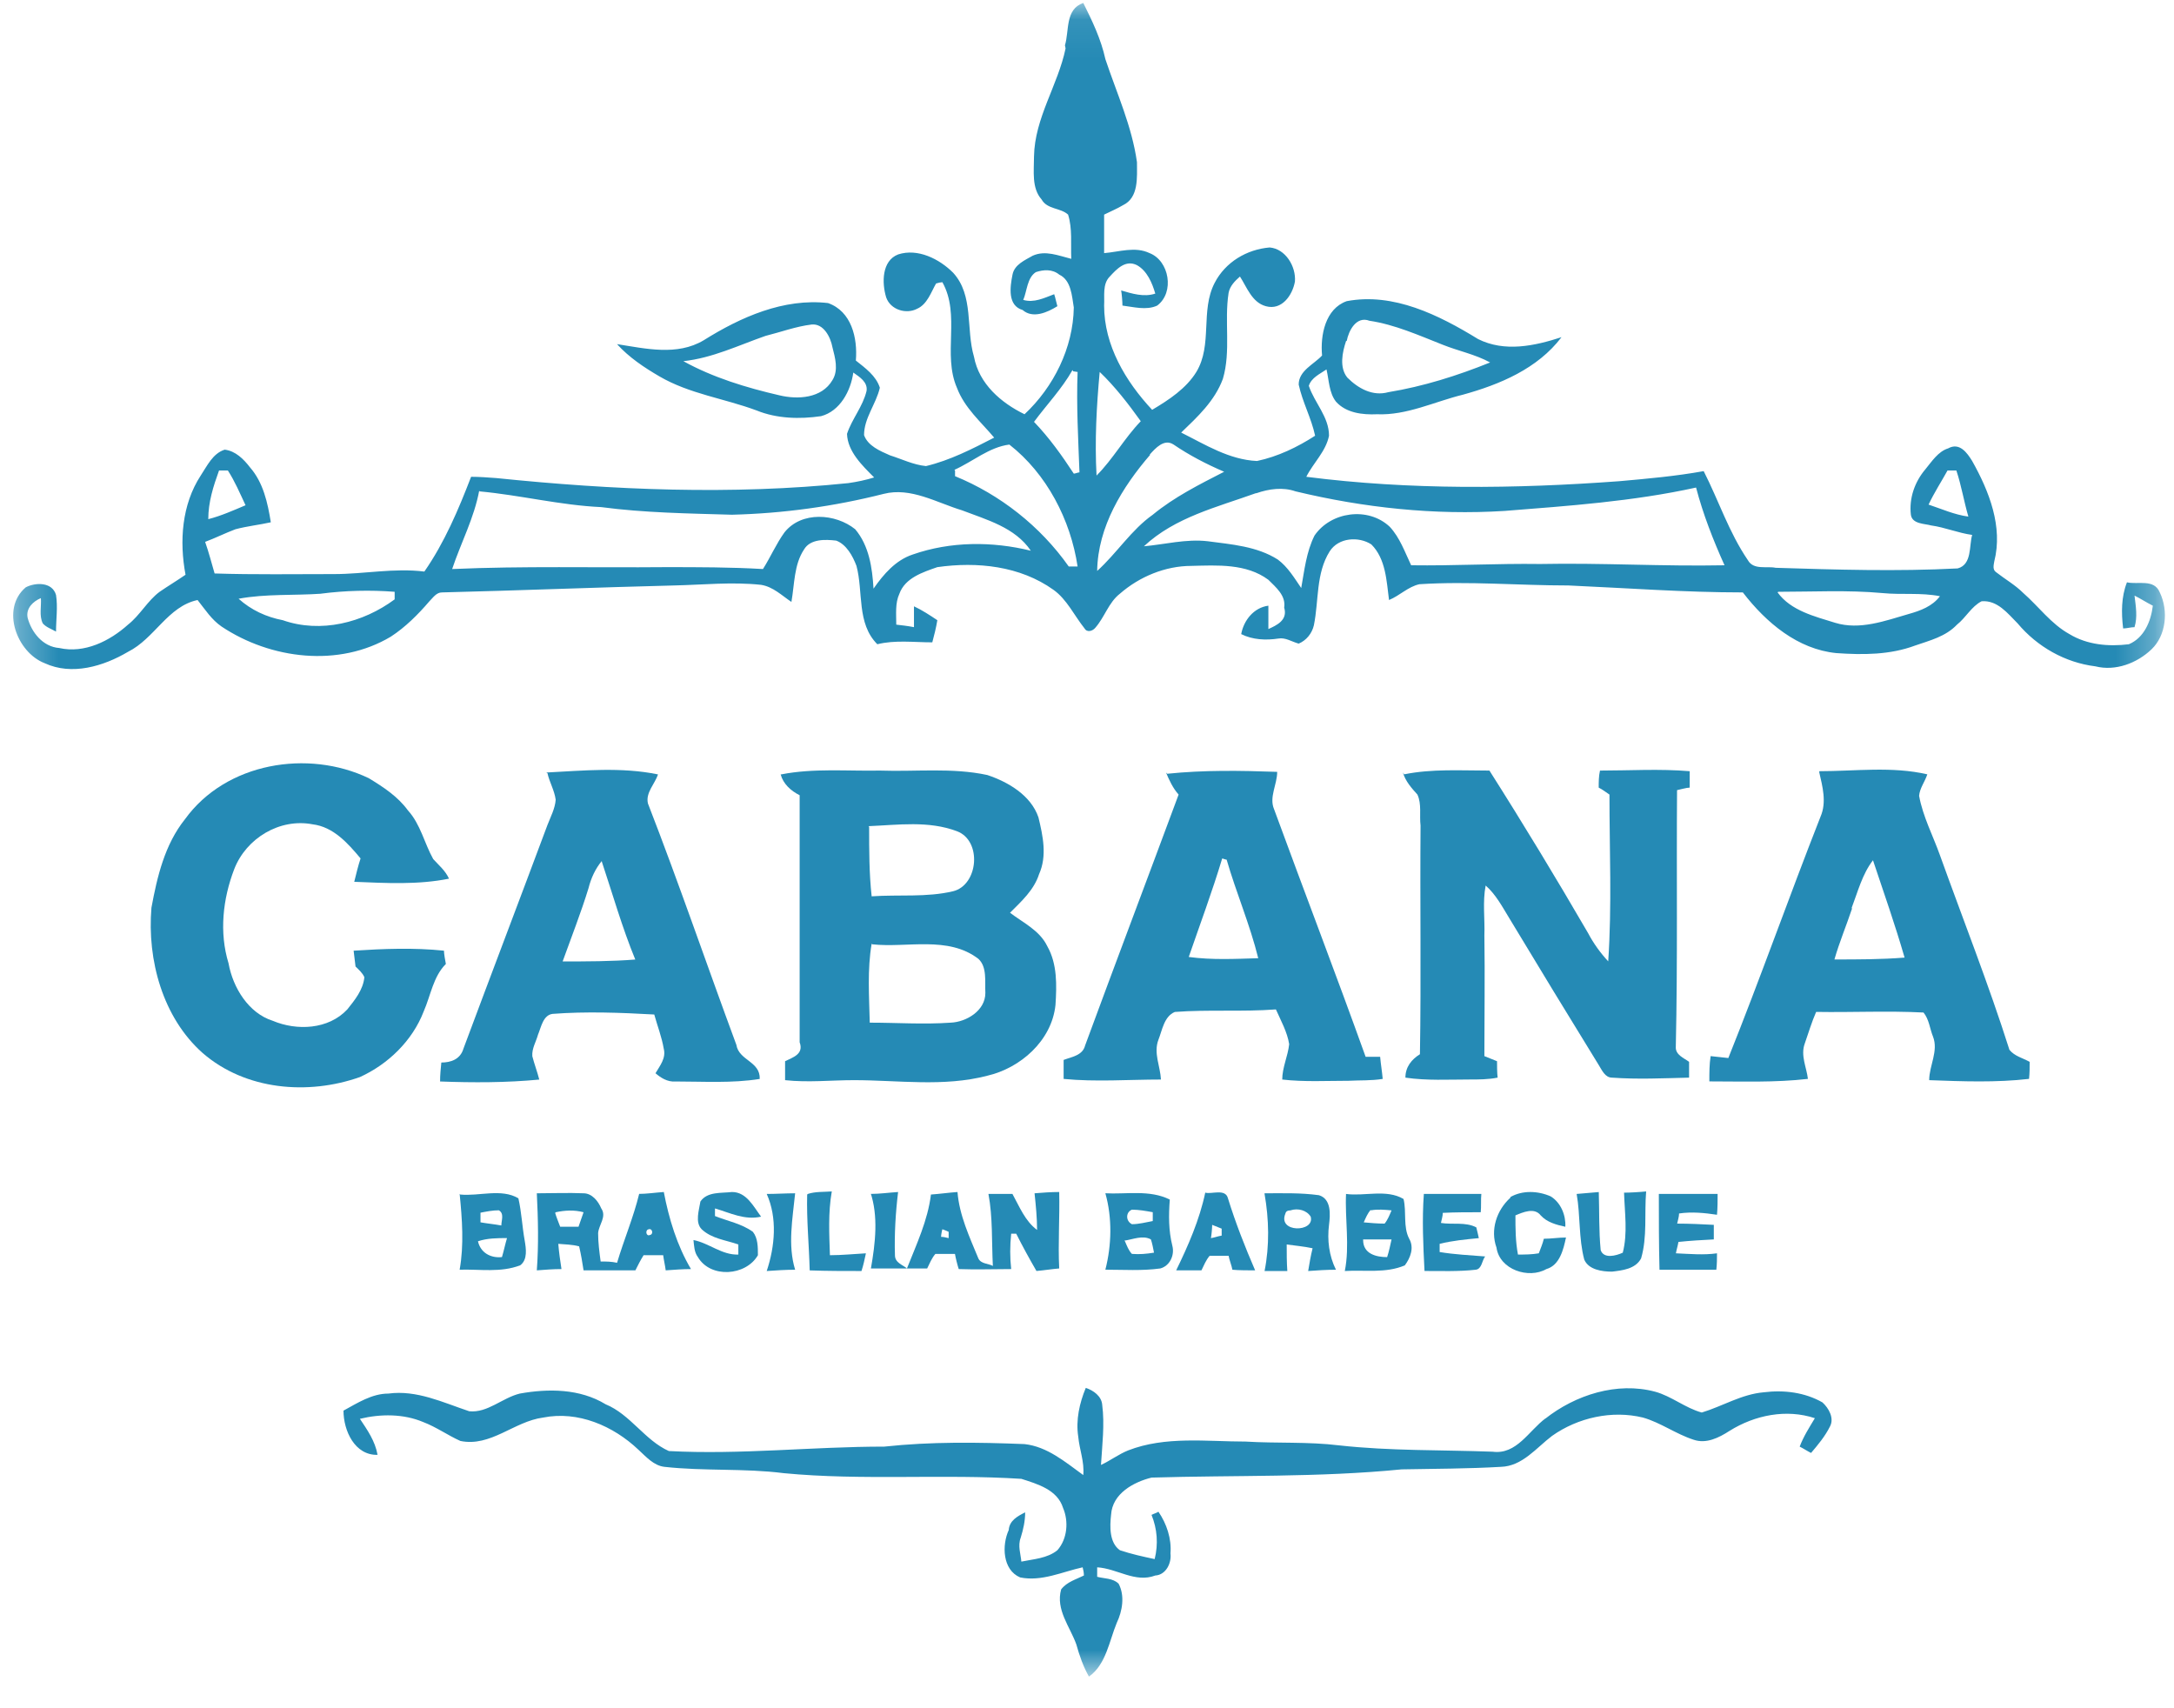 <svg width="56" height="44" viewBox="0 0 56 44" fill="none" xmlns="http://www.w3.org/2000/svg">
<mask id="mask0_1593_1880" style="mask-type:luminance" maskUnits="userSpaceOnUse" x="0" y="0" width="56" height="44">
<path d="M55.717 0.076H0.289V43.169H55.717V0.076Z" fill="white"/>
</mask>
<g mask="url(#mask0_1593_1880)">
<path d="M45.789 15.259C46.13 15.731 46.749 15.878 47.27 16.041C47.904 16.236 48.555 15.992 49.173 15.813C49.466 15.731 49.776 15.617 49.971 15.357C49.483 15.259 48.978 15.325 48.49 15.276C47.595 15.194 46.7 15.243 45.805 15.243M8.278 15.292C7.578 15.341 6.846 15.292 6.146 15.422C6.472 15.715 6.862 15.894 7.285 15.975C8.262 16.317 9.352 16.041 10.166 15.438C10.166 15.39 10.166 15.292 10.166 15.243C9.531 15.194 8.897 15.21 8.262 15.292M12.347 12.623C12.216 13.339 11.875 13.974 11.647 14.657C13.486 14.576 15.308 14.625 17.147 14.608C17.977 14.608 18.823 14.608 19.653 14.657C19.849 14.348 19.995 14.006 20.207 13.713C20.646 13.16 21.525 13.225 22.029 13.632C22.387 14.055 22.469 14.625 22.501 15.162C22.762 14.787 23.071 14.429 23.51 14.283C24.487 13.941 25.561 13.941 26.553 14.185C26.146 13.583 25.414 13.388 24.779 13.144C24.129 12.948 23.461 12.542 22.762 12.721C21.476 13.046 20.174 13.225 18.856 13.258C17.733 13.225 16.594 13.209 15.487 13.062C14.43 13.014 13.404 12.753 12.347 12.656M32.347 12.704C31.354 13.062 30.264 13.323 29.466 14.071C30.003 14.023 30.557 13.876 31.11 13.941C31.728 14.023 32.379 14.071 32.916 14.413C33.177 14.608 33.339 14.885 33.518 15.146C33.6 14.69 33.649 14.218 33.86 13.795C34.283 13.176 35.243 13.046 35.797 13.567C36.057 13.844 36.187 14.218 36.35 14.56C37.457 14.576 38.563 14.511 39.67 14.527C41.265 14.495 42.843 14.592 44.422 14.56C44.129 13.909 43.868 13.242 43.689 12.558C42.062 12.916 40.402 13.03 38.758 13.16C36.952 13.274 35.13 13.079 33.372 12.656C33.046 12.542 32.688 12.591 32.363 12.704M50.166 12.119C50.004 12.412 49.824 12.688 49.678 12.997C50.02 13.111 50.345 13.258 50.703 13.306C50.589 12.916 50.524 12.509 50.394 12.119C50.313 12.119 50.231 12.119 50.15 12.119M5.642 12.119C5.495 12.525 5.365 12.932 5.365 13.372C5.691 13.29 6.016 13.144 6.325 13.014C6.179 12.704 6.049 12.395 5.87 12.119C5.788 12.119 5.723 12.119 5.642 12.119ZM24.601 12.119C24.601 12.119 24.601 12.232 24.601 12.265C25.756 12.737 26.797 13.551 27.53 14.592C27.611 14.592 27.692 14.592 27.758 14.592C27.578 13.388 26.96 12.2 26 11.451C25.479 11.517 25.056 11.891 24.584 12.102M29.629 11.712C28.913 12.542 28.278 13.567 28.262 14.706C28.767 14.25 29.141 13.648 29.694 13.258C30.247 12.802 30.898 12.477 31.533 12.151C31.077 11.956 30.638 11.728 30.231 11.451C29.987 11.289 29.759 11.549 29.613 11.712M28.327 9.58C28.246 10.459 28.197 11.354 28.246 12.249C28.669 11.826 28.962 11.289 29.385 10.849C29.059 10.394 28.718 9.954 28.327 9.58ZM27.627 9.531C27.351 10.019 26.96 10.426 26.635 10.866C27.025 11.272 27.351 11.728 27.66 12.2C27.692 12.2 27.774 12.167 27.806 12.167C27.774 11.305 27.725 10.442 27.758 9.58C27.725 9.58 27.676 9.564 27.644 9.564M19.718 8.652C19.019 8.896 18.352 9.222 17.603 9.303C18.368 9.726 19.23 9.987 20.076 10.182C20.548 10.296 21.167 10.263 21.443 9.791C21.606 9.531 21.509 9.206 21.443 8.945C21.395 8.685 21.216 8.327 20.906 8.359C20.5 8.408 20.109 8.555 19.718 8.652ZM34.674 8.783C34.576 9.075 34.495 9.466 34.706 9.726C34.983 10.003 35.357 10.215 35.764 10.101C36.659 9.954 37.538 9.678 38.384 9.336C37.994 9.124 37.571 9.043 37.164 8.88C36.545 8.636 35.927 8.359 35.276 8.262C34.934 8.132 34.739 8.522 34.69 8.783M27.432 1.167C27.546 0.792 27.432 0.239 27.904 0.076C28.132 0.532 28.36 1.004 28.474 1.525C28.767 2.403 29.157 3.25 29.287 4.177C29.287 4.568 29.336 5.088 28.929 5.284C28.767 5.381 28.604 5.446 28.441 5.528C28.441 5.853 28.441 6.179 28.441 6.52C28.832 6.488 29.238 6.341 29.613 6.52C30.117 6.716 30.264 7.529 29.808 7.871C29.531 8.001 29.19 7.904 28.913 7.871C28.913 7.774 28.897 7.578 28.88 7.481C29.157 7.562 29.466 7.66 29.759 7.562C29.678 7.285 29.548 6.976 29.287 6.83C28.994 6.683 28.767 6.927 28.587 7.123C28.392 7.318 28.457 7.627 28.441 7.871C28.441 8.896 28.994 9.824 29.678 10.556C30.117 10.296 30.557 10.003 30.817 9.58C31.24 8.88 30.915 8.001 31.289 7.285C31.566 6.748 32.119 6.423 32.705 6.374C33.111 6.407 33.388 6.862 33.356 7.253C33.291 7.611 33.014 8.001 32.607 7.887C32.249 7.79 32.119 7.399 31.94 7.123C31.81 7.237 31.68 7.367 31.647 7.546C31.533 8.278 31.712 9.043 31.5 9.759C31.289 10.329 30.849 10.735 30.426 11.142C31.045 11.451 31.663 11.842 32.379 11.874C32.916 11.761 33.421 11.517 33.876 11.223C33.779 10.768 33.551 10.361 33.453 9.905C33.453 9.547 33.844 9.385 34.055 9.157C34.007 8.636 34.137 7.953 34.69 7.757C35.894 7.529 37.066 8.115 38.075 8.734C38.758 9.075 39.523 8.913 40.223 8.685C39.605 9.499 38.628 9.905 37.684 10.166C36.952 10.345 36.236 10.703 35.471 10.67C35.097 10.687 34.674 10.638 34.413 10.345C34.234 10.117 34.234 9.791 34.169 9.515C34.007 9.629 33.779 9.726 33.714 9.938C33.86 10.377 34.234 10.735 34.234 11.223C34.153 11.63 33.828 11.923 33.649 12.281C36.317 12.623 39.035 12.591 41.704 12.395C42.436 12.33 43.169 12.265 43.885 12.135C44.275 12.9 44.535 13.713 45.024 14.429C45.17 14.69 45.512 14.576 45.74 14.625C47.302 14.674 48.864 14.722 50.427 14.641C50.801 14.543 50.719 14.055 50.801 13.778C50.443 13.73 50.101 13.583 49.743 13.534C49.58 13.486 49.255 13.502 49.222 13.258C49.173 12.835 49.32 12.412 49.597 12.086C49.759 11.891 49.922 11.63 50.182 11.549C50.475 11.386 50.671 11.663 50.801 11.874C51.24 12.656 51.598 13.567 51.37 14.462C51.354 14.56 51.322 14.674 51.419 14.739C51.647 14.918 51.907 15.064 52.119 15.276C52.51 15.617 52.835 16.073 53.307 16.333C53.763 16.61 54.316 16.659 54.837 16.594C55.227 16.431 55.406 16.008 55.455 15.601C55.292 15.52 55.146 15.422 54.983 15.341C55.016 15.617 55.065 15.894 54.983 16.154C54.886 16.154 54.788 16.187 54.69 16.187C54.641 15.78 54.641 15.373 54.788 14.999C55.065 15.064 55.488 14.901 55.634 15.259C55.862 15.731 55.797 16.366 55.422 16.724C55.048 17.082 54.495 17.294 53.974 17.163C53.193 17.066 52.477 16.659 51.972 16.057C51.712 15.796 51.452 15.455 51.045 15.487C50.785 15.617 50.638 15.91 50.41 16.089C50.117 16.398 49.711 16.496 49.336 16.626C48.685 16.87 47.986 16.87 47.302 16.822C46.309 16.724 45.496 16.041 44.894 15.259C43.396 15.259 41.899 15.146 40.402 15.08C39.117 15.08 37.831 14.966 36.562 15.048C36.269 15.113 36.057 15.341 35.78 15.455C35.715 14.966 35.699 14.397 35.325 14.023C34.999 13.811 34.478 13.844 34.251 14.202C33.893 14.771 33.974 15.471 33.844 16.106C33.795 16.317 33.649 16.496 33.453 16.578C33.274 16.529 33.111 16.415 32.932 16.447C32.607 16.496 32.265 16.48 31.972 16.333C32.038 15.975 32.298 15.65 32.672 15.601C32.672 15.796 32.672 16.008 32.672 16.203C32.884 16.106 33.177 15.975 33.079 15.65C33.128 15.341 32.867 15.129 32.672 14.934C32.103 14.511 31.354 14.56 30.687 14.576C30.02 14.576 29.352 14.852 28.848 15.292C28.555 15.52 28.457 15.894 28.213 16.171C28.148 16.252 28.002 16.301 27.937 16.187C27.676 15.861 27.481 15.438 27.139 15.194C26.277 14.576 25.17 14.462 24.145 14.608C23.77 14.739 23.315 14.885 23.168 15.292C23.055 15.536 23.087 15.813 23.087 16.089C23.233 16.106 23.38 16.122 23.543 16.154C23.543 15.975 23.543 15.796 23.543 15.617C23.754 15.715 23.95 15.845 24.145 15.975C24.112 16.171 24.064 16.366 24.015 16.545C23.543 16.545 23.055 16.48 22.599 16.594C22.062 16.057 22.241 15.243 22.062 14.576C21.964 14.316 21.801 14.023 21.541 13.925C21.264 13.892 20.874 13.876 20.711 14.153C20.451 14.543 20.467 15.048 20.386 15.504C20.142 15.341 19.914 15.113 19.605 15.064C18.856 14.983 18.107 15.064 17.359 15.08C15.373 15.129 13.372 15.21 11.386 15.259C11.24 15.259 11.159 15.39 11.061 15.487C10.768 15.829 10.443 16.154 10.068 16.398C8.734 17.196 6.976 16.984 5.707 16.138C5.447 15.959 5.284 15.699 5.089 15.455C4.324 15.617 3.982 16.447 3.298 16.789C2.664 17.163 1.85 17.407 1.15 17.082C0.434 16.805 0.011 15.682 0.662 15.129C0.906 14.999 1.346 14.983 1.443 15.325C1.492 15.634 1.443 15.959 1.443 16.268C1.329 16.203 1.183 16.154 1.102 16.057C1.004 15.861 1.069 15.617 1.053 15.406C0.857 15.487 0.662 15.666 0.711 15.91C0.809 16.285 1.102 16.659 1.525 16.691C2.176 16.838 2.827 16.512 3.298 16.089C3.608 15.845 3.803 15.471 4.112 15.243C4.324 15.097 4.568 14.95 4.779 14.804C4.617 13.941 4.682 12.997 5.17 12.249C5.333 12.005 5.479 11.679 5.788 11.582C6.065 11.614 6.277 11.826 6.439 12.037C6.781 12.428 6.895 12.948 6.976 13.453C6.683 13.518 6.374 13.551 6.065 13.632C5.805 13.73 5.544 13.86 5.284 13.957C5.381 14.234 5.447 14.495 5.528 14.771C6.553 14.804 7.578 14.787 8.604 14.787C9.385 14.787 10.15 14.625 10.931 14.722C11.451 13.974 11.809 13.127 12.135 12.281C12.347 12.281 12.574 12.298 12.786 12.314C15.796 12.623 18.84 12.753 21.85 12.444C22.078 12.412 22.306 12.363 22.517 12.298C22.208 11.988 21.834 11.63 21.818 11.175C21.948 10.784 22.225 10.475 22.322 10.068C22.355 9.84 22.143 9.71 21.98 9.596C21.915 10.068 21.639 10.589 21.151 10.719C20.597 10.8 20.011 10.784 19.491 10.573C18.661 10.263 17.766 10.149 16.985 9.694C16.594 9.466 16.203 9.206 15.894 8.864C16.627 8.978 17.44 9.173 18.124 8.766C19.084 8.164 20.19 7.676 21.329 7.806C21.932 8.018 22.094 8.701 22.046 9.287C22.29 9.482 22.566 9.678 22.664 9.987C22.566 10.41 22.257 10.768 22.257 11.207C22.355 11.484 22.664 11.614 22.924 11.728C23.233 11.826 23.526 11.972 23.852 12.005C24.47 11.858 25.04 11.565 25.609 11.272C25.268 10.866 24.845 10.508 24.649 9.987C24.275 9.124 24.747 8.115 24.275 7.269C24.242 7.269 24.161 7.285 24.112 7.302C23.982 7.529 23.884 7.839 23.624 7.953C23.347 8.099 22.941 7.985 22.827 7.66C22.713 7.285 22.713 6.716 23.136 6.553C23.64 6.39 24.194 6.667 24.552 7.025C25.089 7.611 24.877 8.473 25.089 9.189C25.219 9.889 25.788 10.377 26.391 10.67C27.139 9.97 27.644 8.962 27.66 7.92C27.611 7.627 27.595 7.22 27.286 7.074C27.107 6.927 26.879 6.944 26.683 7.009C26.456 7.155 26.456 7.497 26.358 7.725C26.635 7.806 26.895 7.676 27.155 7.578C27.188 7.676 27.204 7.774 27.237 7.887C26.976 8.05 26.602 8.213 26.342 7.985C25.951 7.871 26.016 7.399 26.081 7.074C26.13 6.813 26.407 6.699 26.602 6.586C26.928 6.439 27.269 6.586 27.595 6.667C27.578 6.293 27.627 5.886 27.513 5.528C27.318 5.349 26.976 5.398 26.83 5.137C26.57 4.844 26.635 4.405 26.635 4.031C26.651 3.038 27.253 2.192 27.448 1.248" fill="#258AB5"/>
<path d="M4.764 21.102C5.822 19.637 7.937 19.296 9.499 20.044C9.874 20.272 10.248 20.516 10.508 20.874C10.834 21.232 10.931 21.721 11.159 22.127C11.306 22.29 11.469 22.42 11.566 22.632C10.769 22.794 9.939 22.746 9.125 22.713C9.174 22.518 9.223 22.306 9.288 22.111C8.962 21.721 8.588 21.297 8.051 21.232C7.205 21.07 6.342 21.59 6.033 22.388C5.74 23.153 5.643 24.015 5.887 24.812C6.001 25.447 6.407 26.098 7.026 26.293C7.644 26.554 8.458 26.521 8.946 26C9.141 25.756 9.353 25.496 9.386 25.171C9.337 25.057 9.239 24.975 9.158 24.894C9.141 24.764 9.125 24.617 9.109 24.487C9.874 24.438 10.655 24.406 11.436 24.487C11.436 24.568 11.469 24.747 11.485 24.829C11.159 25.154 11.094 25.642 10.915 26.049C10.622 26.814 9.988 27.416 9.272 27.742C7.937 28.214 6.326 28.083 5.22 27.123C4.194 26.212 3.787 24.731 3.901 23.38C4.048 22.583 4.243 21.753 4.764 21.102Z" fill="#258AB5"/>
<path d="M15.502 22.176C15.339 22.372 15.225 22.616 15.16 22.876C14.965 23.511 14.721 24.129 14.493 24.764C15.111 24.764 15.746 24.764 16.364 24.715C16.023 23.885 15.779 23.023 15.502 22.193M14.07 19.898C15.03 19.849 16.006 19.752 16.95 19.947C16.869 20.191 16.625 20.419 16.69 20.695C17.487 22.746 18.203 24.845 18.968 26.912C19.033 27.319 19.587 27.335 19.57 27.791C18.854 27.905 18.122 27.856 17.39 27.856C17.194 27.872 17.015 27.758 16.885 27.644C16.999 27.449 17.162 27.254 17.097 27.01C17.048 26.717 16.934 26.424 16.853 26.131C15.974 26.082 15.095 26.049 14.233 26.115C13.989 26.147 13.94 26.456 13.858 26.652C13.809 26.831 13.696 27.01 13.712 27.205C13.761 27.4 13.842 27.612 13.891 27.807C13.045 27.888 12.182 27.888 11.336 27.856C11.336 27.677 11.352 27.547 11.368 27.368C11.613 27.368 11.857 27.286 11.938 27.01C12.654 25.089 13.386 23.169 14.102 21.249C14.184 21.037 14.298 20.826 14.314 20.598C14.281 20.354 14.151 20.142 14.102 19.914" fill="#258AB5"/>
<path d="M22.453 24.307C22.339 24.974 22.388 25.658 22.404 26.341C23.104 26.341 23.787 26.39 24.487 26.341C24.894 26.325 25.382 26.032 25.382 25.576C25.366 25.283 25.431 24.909 25.203 24.698C24.422 24.096 23.364 24.421 22.469 24.323M22.388 21.296C22.388 21.898 22.388 22.501 22.453 23.087C23.152 23.038 23.869 23.119 24.552 22.956C25.203 22.794 25.301 21.654 24.65 21.41C23.917 21.134 23.136 21.248 22.371 21.28M20.126 19.946C20.956 19.783 21.818 19.864 22.664 19.848C23.592 19.881 24.52 19.767 25.431 19.962C25.968 20.141 26.554 20.483 26.749 21.052C26.863 21.524 26.977 22.045 26.765 22.517C26.635 22.924 26.31 23.217 26.017 23.51C26.358 23.77 26.782 23.965 26.977 24.372C27.237 24.828 27.221 25.381 27.188 25.886C27.091 26.813 26.277 27.513 25.431 27.708C24.308 28.001 23.136 27.822 21.997 27.822C21.411 27.822 20.809 27.887 20.223 27.822C20.223 27.643 20.223 27.497 20.223 27.334C20.419 27.236 20.712 27.155 20.598 26.846C20.598 24.73 20.598 22.615 20.598 20.483C20.37 20.369 20.174 20.19 20.109 19.946" fill="#258AB5"/>
<path d="M31.483 22.11C31.223 22.973 30.913 23.803 30.621 24.649C31.223 24.73 31.825 24.698 32.411 24.681C32.199 23.819 31.841 22.989 31.597 22.143C31.564 22.143 31.499 22.11 31.467 22.11M30.067 19.93C31.011 19.832 31.955 19.848 32.899 19.881C32.899 20.206 32.687 20.532 32.818 20.841C33.599 22.973 34.412 25.088 35.177 27.22C35.307 27.22 35.421 27.22 35.551 27.22C35.568 27.415 35.6 27.594 35.617 27.79C35.324 27.838 35.031 27.822 34.738 27.838C34.168 27.838 33.599 27.871 33.029 27.806C33.029 27.497 33.175 27.204 33.208 26.895C33.159 26.585 32.996 26.292 32.866 26C32.004 26.065 31.125 26 30.263 26.065C29.986 26.178 29.937 26.537 29.84 26.781C29.709 27.122 29.888 27.464 29.905 27.806C29.075 27.806 28.228 27.871 27.398 27.79C27.398 27.627 27.398 27.464 27.398 27.301C27.61 27.22 27.887 27.188 27.952 26.927C28.749 24.763 29.563 22.615 30.36 20.466C30.214 20.304 30.116 20.092 30.035 19.897" fill="#258AB5"/>
<path d="M36.169 19.945C36.885 19.799 37.634 19.848 38.366 19.848C39.245 21.231 40.091 22.63 40.905 24.03C41.051 24.307 41.23 24.551 41.426 24.762C41.523 23.33 41.458 21.898 41.458 20.466C41.361 20.401 41.279 20.336 41.181 20.287C41.181 20.141 41.181 19.994 41.214 19.848C41.979 19.848 42.744 19.799 43.525 19.864C43.525 19.978 43.525 20.173 43.525 20.287C43.444 20.287 43.281 20.336 43.199 20.352C43.183 22.549 43.216 24.762 43.167 26.959C43.151 27.171 43.378 27.252 43.509 27.35C43.509 27.48 43.509 27.626 43.509 27.757C42.841 27.773 42.191 27.805 41.523 27.757C41.344 27.757 41.263 27.561 41.181 27.431C40.4 26.162 39.636 24.909 38.871 23.639C38.692 23.346 38.529 23.037 38.269 22.809C38.187 23.233 38.252 23.672 38.236 24.095C38.252 25.137 38.236 26.162 38.236 27.203C38.35 27.252 38.448 27.285 38.562 27.334C38.562 27.431 38.562 27.643 38.578 27.757C38.334 27.805 38.09 27.805 37.862 27.805C37.308 27.805 36.755 27.838 36.202 27.757C36.202 27.48 36.364 27.285 36.576 27.154C36.609 25.185 36.576 23.233 36.592 21.264C36.56 21.003 36.625 20.71 36.511 20.466C36.364 20.303 36.202 20.124 36.137 19.896" fill="#258AB5"/>
<path d="M47.709 23.395C47.563 23.835 47.384 24.258 47.253 24.713C47.855 24.713 48.458 24.713 49.06 24.665C48.816 23.818 48.523 22.988 48.246 22.158C47.969 22.516 47.855 22.972 47.693 23.395M46.863 19.864C47.79 19.864 48.734 19.734 49.646 19.945C49.581 20.14 49.45 20.303 49.434 20.498C49.532 21.035 49.792 21.524 49.971 22.028C50.573 23.704 51.224 25.348 51.761 27.041C51.891 27.203 52.103 27.252 52.282 27.35C52.282 27.496 52.282 27.643 52.266 27.789C51.419 27.887 50.557 27.854 49.694 27.822C49.694 27.447 49.938 27.073 49.792 26.699C49.711 26.503 49.694 26.259 49.548 26.08C48.62 26.032 47.693 26.08 46.782 26.064C46.668 26.324 46.586 26.601 46.489 26.878C46.375 27.187 46.537 27.496 46.57 27.789C45.724 27.887 44.877 27.854 44.031 27.854C44.031 27.626 44.031 27.415 44.064 27.203C44.21 27.22 44.357 27.236 44.52 27.252C45.349 25.185 46.082 23.102 46.895 21.035C47.058 20.661 46.944 20.254 46.863 19.896" fill="#258AB5"/>
<path d="M16.709 31.663C16.611 31.68 16.643 31.858 16.741 31.81C16.839 31.794 16.806 31.631 16.709 31.663ZM14.3 31.24C14.333 31.354 14.381 31.468 14.43 31.598C14.593 31.598 14.739 31.598 14.902 31.598C14.951 31.468 14.983 31.354 15.032 31.224C14.788 31.159 14.544 31.175 14.316 31.224M16.448 30.752C16.66 30.752 16.871 30.719 17.099 30.703C17.229 31.387 17.441 32.086 17.799 32.688C17.587 32.688 17.376 32.705 17.148 32.721C17.132 32.591 17.099 32.461 17.083 32.331C16.92 32.331 16.741 32.331 16.578 32.331C16.497 32.461 16.432 32.591 16.367 32.721C15.927 32.721 15.472 32.721 15.032 32.721C15 32.51 14.967 32.314 14.918 32.103C14.739 32.054 14.56 32.054 14.381 32.038C14.398 32.249 14.43 32.477 14.463 32.688C14.251 32.688 14.04 32.705 13.828 32.721C13.877 32.054 13.861 31.403 13.828 30.736C14.235 30.736 14.642 30.719 15.032 30.736C15.244 30.736 15.407 30.931 15.488 31.126C15.634 31.338 15.423 31.549 15.407 31.761C15.407 32.005 15.439 32.249 15.472 32.493C15.618 32.493 15.748 32.493 15.895 32.526C16.074 31.924 16.318 31.354 16.464 30.752" fill="#258AB5"/>
<path d="M18.042 30.947C18.221 30.687 18.579 30.736 18.856 30.703C19.23 30.703 19.409 31.077 19.605 31.338C19.181 31.435 18.807 31.24 18.417 31.126C18.417 31.175 18.417 31.273 18.417 31.322C18.742 31.452 19.1 31.517 19.393 31.728C19.523 31.891 19.523 32.119 19.523 32.331C19.214 32.867 18.303 32.933 17.977 32.379C17.88 32.249 17.88 32.086 17.863 31.94C18.27 32.021 18.596 32.331 19.019 32.314C19.019 32.233 19.019 32.135 19.019 32.054C18.693 31.94 18.335 31.907 18.075 31.663C17.896 31.484 18.01 31.159 18.042 30.947Z" fill="#258AB5"/>
<path d="M19.75 30.753C19.994 30.753 20.238 30.736 20.482 30.736C20.417 31.387 20.287 32.071 20.482 32.705C20.238 32.705 19.994 32.722 19.75 32.738C19.962 32.103 20.027 31.371 19.75 30.753Z" fill="#258AB5"/>
<path d="M20.808 30.753C21.003 30.688 21.231 30.704 21.426 30.688C21.329 31.241 21.361 31.794 21.378 32.331C21.687 32.331 21.996 32.299 22.305 32.282C22.273 32.429 22.24 32.592 22.191 32.738C21.752 32.738 21.296 32.738 20.857 32.722C20.84 32.071 20.775 31.42 20.792 30.769" fill="#258AB5"/>
<path d="M24.273 31.663C24.273 31.663 24.241 31.794 24.241 31.858C24.306 31.858 24.371 31.875 24.436 31.891C24.436 31.842 24.436 31.761 24.436 31.728C24.387 31.712 24.338 31.68 24.273 31.663ZM22.434 30.752C22.662 30.752 22.89 30.719 23.134 30.703C23.069 31.24 23.036 31.794 23.053 32.331C23.053 32.526 23.248 32.575 23.362 32.672C23.606 32.054 23.899 31.435 23.98 30.768C24.208 30.752 24.436 30.719 24.664 30.703C24.712 31.305 24.973 31.858 25.201 32.412C25.266 32.558 25.461 32.542 25.575 32.607C25.543 31.989 25.575 31.354 25.461 30.752C25.673 30.752 25.868 30.752 26.079 30.752C26.259 31.077 26.405 31.452 26.714 31.68C26.714 31.37 26.682 31.045 26.649 30.736C26.861 30.719 27.072 30.703 27.284 30.703C27.3 31.354 27.251 32.021 27.284 32.672C27.088 32.688 26.893 32.721 26.698 32.737C26.519 32.428 26.34 32.103 26.177 31.777C26.145 31.777 26.079 31.777 26.047 31.777C26.014 32.086 26.014 32.396 26.047 32.688C25.591 32.688 25.152 32.705 24.696 32.688C24.664 32.591 24.615 32.396 24.599 32.298H24.094C23.997 32.412 23.948 32.542 23.883 32.672C23.394 32.672 22.922 32.672 22.434 32.672C22.548 32.021 22.63 31.322 22.418 30.703" fill="#258AB5"/>
<path d="M31.224 31.549C31.224 31.63 31.208 31.809 31.192 31.891C31.29 31.875 31.371 31.842 31.469 31.826C31.469 31.777 31.469 31.679 31.469 31.647C31.387 31.614 31.306 31.582 31.224 31.549ZM31.046 30.719C31.208 30.768 31.566 30.605 31.631 30.866C31.827 31.5 32.071 32.119 32.331 32.721C32.185 32.721 31.892 32.721 31.745 32.705C31.729 32.607 31.664 32.444 31.648 32.346C31.517 32.346 31.273 32.346 31.159 32.346C31.062 32.46 31.013 32.591 30.948 32.721C30.736 32.721 30.508 32.721 30.297 32.721C30.606 32.086 30.899 31.419 31.046 30.719Z" fill="#258AB5"/>
<path d="M38.906 30.833C39.215 30.654 39.622 30.671 39.947 30.817C40.208 30.98 40.338 31.305 40.321 31.598C40.094 31.549 39.849 31.484 39.687 31.305C39.524 31.094 39.231 31.224 39.036 31.305C39.036 31.631 39.036 31.973 39.101 32.314C39.28 32.314 39.459 32.314 39.638 32.282C39.687 32.151 39.736 32.038 39.768 31.907C39.963 31.907 40.142 31.875 40.338 31.875C40.273 32.184 40.175 32.591 39.833 32.688C39.378 32.949 38.629 32.705 38.548 32.135C38.385 31.68 38.548 31.175 38.906 30.85" fill="#258AB5"/>
<path d="M40.613 30.753C40.792 30.736 40.988 30.72 41.183 30.704C41.199 31.208 41.183 31.697 41.232 32.201C41.313 32.429 41.622 32.347 41.801 32.266C41.931 31.762 41.85 31.241 41.834 30.72C41.98 30.72 42.257 30.704 42.403 30.688C42.355 31.257 42.436 31.859 42.273 32.413C42.127 32.689 41.785 32.722 41.525 32.754C41.264 32.754 40.922 32.705 40.809 32.445C40.662 31.892 40.711 31.306 40.613 30.753Z" fill="#258AB5"/>
<path d="M12.312 31.972C12.377 32.265 12.637 32.411 12.93 32.379C12.979 32.216 13.011 32.053 13.06 31.89C12.816 31.89 12.556 31.89 12.312 31.972ZM12.377 31.223C12.377 31.305 12.377 31.386 12.377 31.484C12.556 31.516 12.735 31.532 12.914 31.565C12.914 31.435 12.995 31.256 12.849 31.174C12.686 31.174 12.523 31.207 12.361 31.239M11.856 30.768C12.344 30.816 12.914 30.605 13.353 30.865C13.435 31.223 13.451 31.598 13.516 31.956C13.549 32.151 13.597 32.444 13.402 32.59C12.898 32.785 12.361 32.688 11.84 32.704C11.954 32.069 11.905 31.402 11.84 30.751" fill="#258AB5"/>
<path d="M28.978 31.972C29.027 32.086 29.075 32.216 29.157 32.297C29.352 32.313 29.531 32.297 29.726 32.265C29.71 32.183 29.677 32.004 29.645 31.923C29.433 31.809 29.189 31.923 28.962 31.956M29.157 31.158C28.994 31.223 28.994 31.451 29.157 31.532C29.336 31.532 29.515 31.484 29.694 31.451C29.694 31.386 29.694 31.272 29.694 31.223C29.515 31.191 29.336 31.158 29.157 31.158ZM28.457 30.735C29.01 30.767 29.613 30.637 30.133 30.898C30.101 31.305 30.101 31.695 30.198 32.086C30.263 32.33 30.133 32.606 29.889 32.672C29.417 32.737 28.945 32.704 28.473 32.704C28.636 32.069 28.652 31.37 28.473 30.735" fill="#258AB5"/>
<path d="M33.258 31.176C33.176 31.176 33.127 31.192 33.111 31.257C32.9 31.761 33.876 31.745 33.762 31.338C33.664 31.176 33.437 31.11 33.241 31.176M32.574 30.736C33.03 30.736 33.502 30.72 33.974 30.785C34.299 30.883 34.267 31.29 34.234 31.55C34.185 31.94 34.234 32.347 34.413 32.705C34.169 32.705 33.925 32.722 33.697 32.738C33.73 32.542 33.762 32.347 33.811 32.152C33.583 32.103 33.372 32.087 33.144 32.054C33.144 32.282 33.144 32.51 33.16 32.738H32.574C32.704 32.087 32.688 31.403 32.574 30.753" fill="#258AB5"/>
<path d="M35.113 31.941C35.113 32.299 35.454 32.38 35.731 32.38C35.78 32.233 35.812 32.071 35.845 31.924C35.601 31.924 35.357 31.924 35.113 31.924M35.308 31.159C35.227 31.257 35.178 31.371 35.129 31.485C35.308 31.501 35.487 31.517 35.666 31.517C35.747 31.42 35.796 31.29 35.845 31.176C35.666 31.159 35.487 31.143 35.308 31.176M34.673 30.753C35.145 30.818 35.715 30.622 36.154 30.883C36.235 31.224 36.138 31.599 36.3 31.908C36.431 32.136 36.333 32.396 36.187 32.592C35.698 32.803 35.145 32.705 34.641 32.738C34.771 32.087 34.641 31.404 34.673 30.736" fill="#258AB5"/>
<path d="M36.694 30.752C37.182 30.752 37.67 30.752 38.158 30.752C38.142 30.898 38.158 31.077 38.142 31.224C37.816 31.224 37.491 31.224 37.165 31.24C37.165 31.322 37.133 31.419 37.117 31.5C37.41 31.549 37.751 31.468 38.028 31.614C38.044 31.68 38.077 31.81 38.093 31.891C37.751 31.924 37.41 31.956 37.084 32.038C37.084 32.086 37.084 32.2 37.084 32.249C37.475 32.314 37.865 32.331 38.256 32.363C38.174 32.461 38.174 32.688 38.012 32.705C37.572 32.754 37.133 32.737 36.694 32.737C36.661 32.086 36.628 31.419 36.677 30.752" fill="#258AB5"/>
<path d="M42.747 30.752C43.251 30.752 43.739 30.752 44.244 30.752C44.244 30.931 44.244 31.11 44.228 31.289C43.902 31.24 43.577 31.208 43.251 31.256C43.251 31.338 43.219 31.435 43.202 31.517C43.512 31.517 43.837 31.533 44.146 31.549C44.146 31.68 44.146 31.794 44.146 31.924C43.837 31.94 43.544 31.956 43.235 31.989C43.219 32.086 43.186 32.184 43.17 32.282C43.528 32.298 43.886 32.331 44.228 32.282C44.228 32.412 44.228 32.558 44.211 32.705C43.723 32.705 43.235 32.705 42.747 32.705C42.73 32.054 42.73 31.403 42.73 30.752" fill="#258AB5"/>
<path d="M39.8 36.545C40.581 35.927 41.655 35.585 42.632 35.846C43.055 35.96 43.413 36.269 43.836 36.383C44.373 36.22 44.861 35.911 45.431 35.862C45.951 35.797 46.488 35.862 46.944 36.122C47.107 36.269 47.253 36.529 47.139 36.741C47.009 37.001 46.83 37.213 46.651 37.424C46.553 37.375 46.456 37.31 46.358 37.261C46.456 37.001 46.602 36.773 46.749 36.529C46.016 36.285 45.203 36.448 44.552 36.855C44.275 37.034 43.95 37.196 43.624 37.083C43.169 36.936 42.778 36.643 42.322 36.513C41.525 36.318 40.646 36.513 39.979 36.985C39.572 37.294 39.214 37.766 38.661 37.782C37.815 37.831 36.968 37.831 36.106 37.847C33.974 38.059 31.81 37.994 29.662 38.059C29.206 38.173 28.652 38.466 28.62 39.019C28.587 39.312 28.571 39.735 28.848 39.93C29.141 40.028 29.434 40.093 29.743 40.158C29.84 39.768 29.808 39.377 29.662 39.019C29.727 38.986 29.792 38.97 29.84 38.938C30.052 39.247 30.182 39.637 30.15 40.012C30.182 40.256 30.036 40.565 29.759 40.581C29.238 40.777 28.783 40.402 28.262 40.37C28.262 40.451 28.262 40.532 28.262 40.614C28.441 40.663 28.669 40.646 28.815 40.793C28.978 41.102 28.913 41.493 28.766 41.802C28.571 42.274 28.49 42.876 28.05 43.185C27.904 42.925 27.806 42.648 27.725 42.355C27.562 41.899 27.188 41.46 27.334 40.939C27.481 40.744 27.725 40.679 27.92 40.581C27.92 40.5 27.904 40.435 27.888 40.37C27.367 40.484 26.83 40.744 26.277 40.63C25.821 40.435 25.805 39.8 25.984 39.41C26 39.166 26.212 39.052 26.407 38.954C26.407 39.182 26.358 39.393 26.293 39.605C26.212 39.816 26.293 40.028 26.309 40.223C26.618 40.158 26.976 40.142 27.237 39.93C27.497 39.637 27.53 39.182 27.383 38.84C27.237 38.368 26.716 38.222 26.309 38.091C24.275 37.961 22.224 38.14 20.19 37.945C19.165 37.815 18.14 37.896 17.115 37.782C16.838 37.75 16.643 37.522 16.447 37.343C15.796 36.724 14.885 36.334 13.99 36.513C13.242 36.611 12.639 37.278 11.858 37.115C11.533 36.969 11.24 36.757 10.898 36.627C10.394 36.415 9.808 36.415 9.271 36.545C9.466 36.838 9.661 37.115 9.726 37.473C9.141 37.489 8.848 36.855 8.848 36.334C9.206 36.139 9.58 35.895 10.003 35.895C10.735 35.797 11.403 36.122 12.086 36.35C12.558 36.399 12.932 36.008 13.388 35.895C14.12 35.764 14.934 35.764 15.601 36.171C16.236 36.431 16.61 37.099 17.229 37.375C19.084 37.473 20.923 37.261 22.778 37.261C23.982 37.131 25.186 37.148 26.39 37.196C26.976 37.261 27.432 37.652 27.904 37.994C27.936 37.652 27.806 37.343 27.774 37.001C27.709 36.578 27.806 36.139 27.969 35.748C28.164 35.813 28.376 35.96 28.392 36.187C28.457 36.692 28.392 37.213 28.36 37.733C28.604 37.62 28.815 37.457 29.059 37.359C30.02 36.985 31.077 37.131 32.086 37.131C32.884 37.18 33.697 37.131 34.495 37.229C35.813 37.375 37.131 37.343 38.449 37.392C39.068 37.473 39.377 36.855 39.816 36.529" fill="#258AB5"/>
</g>
</svg>
